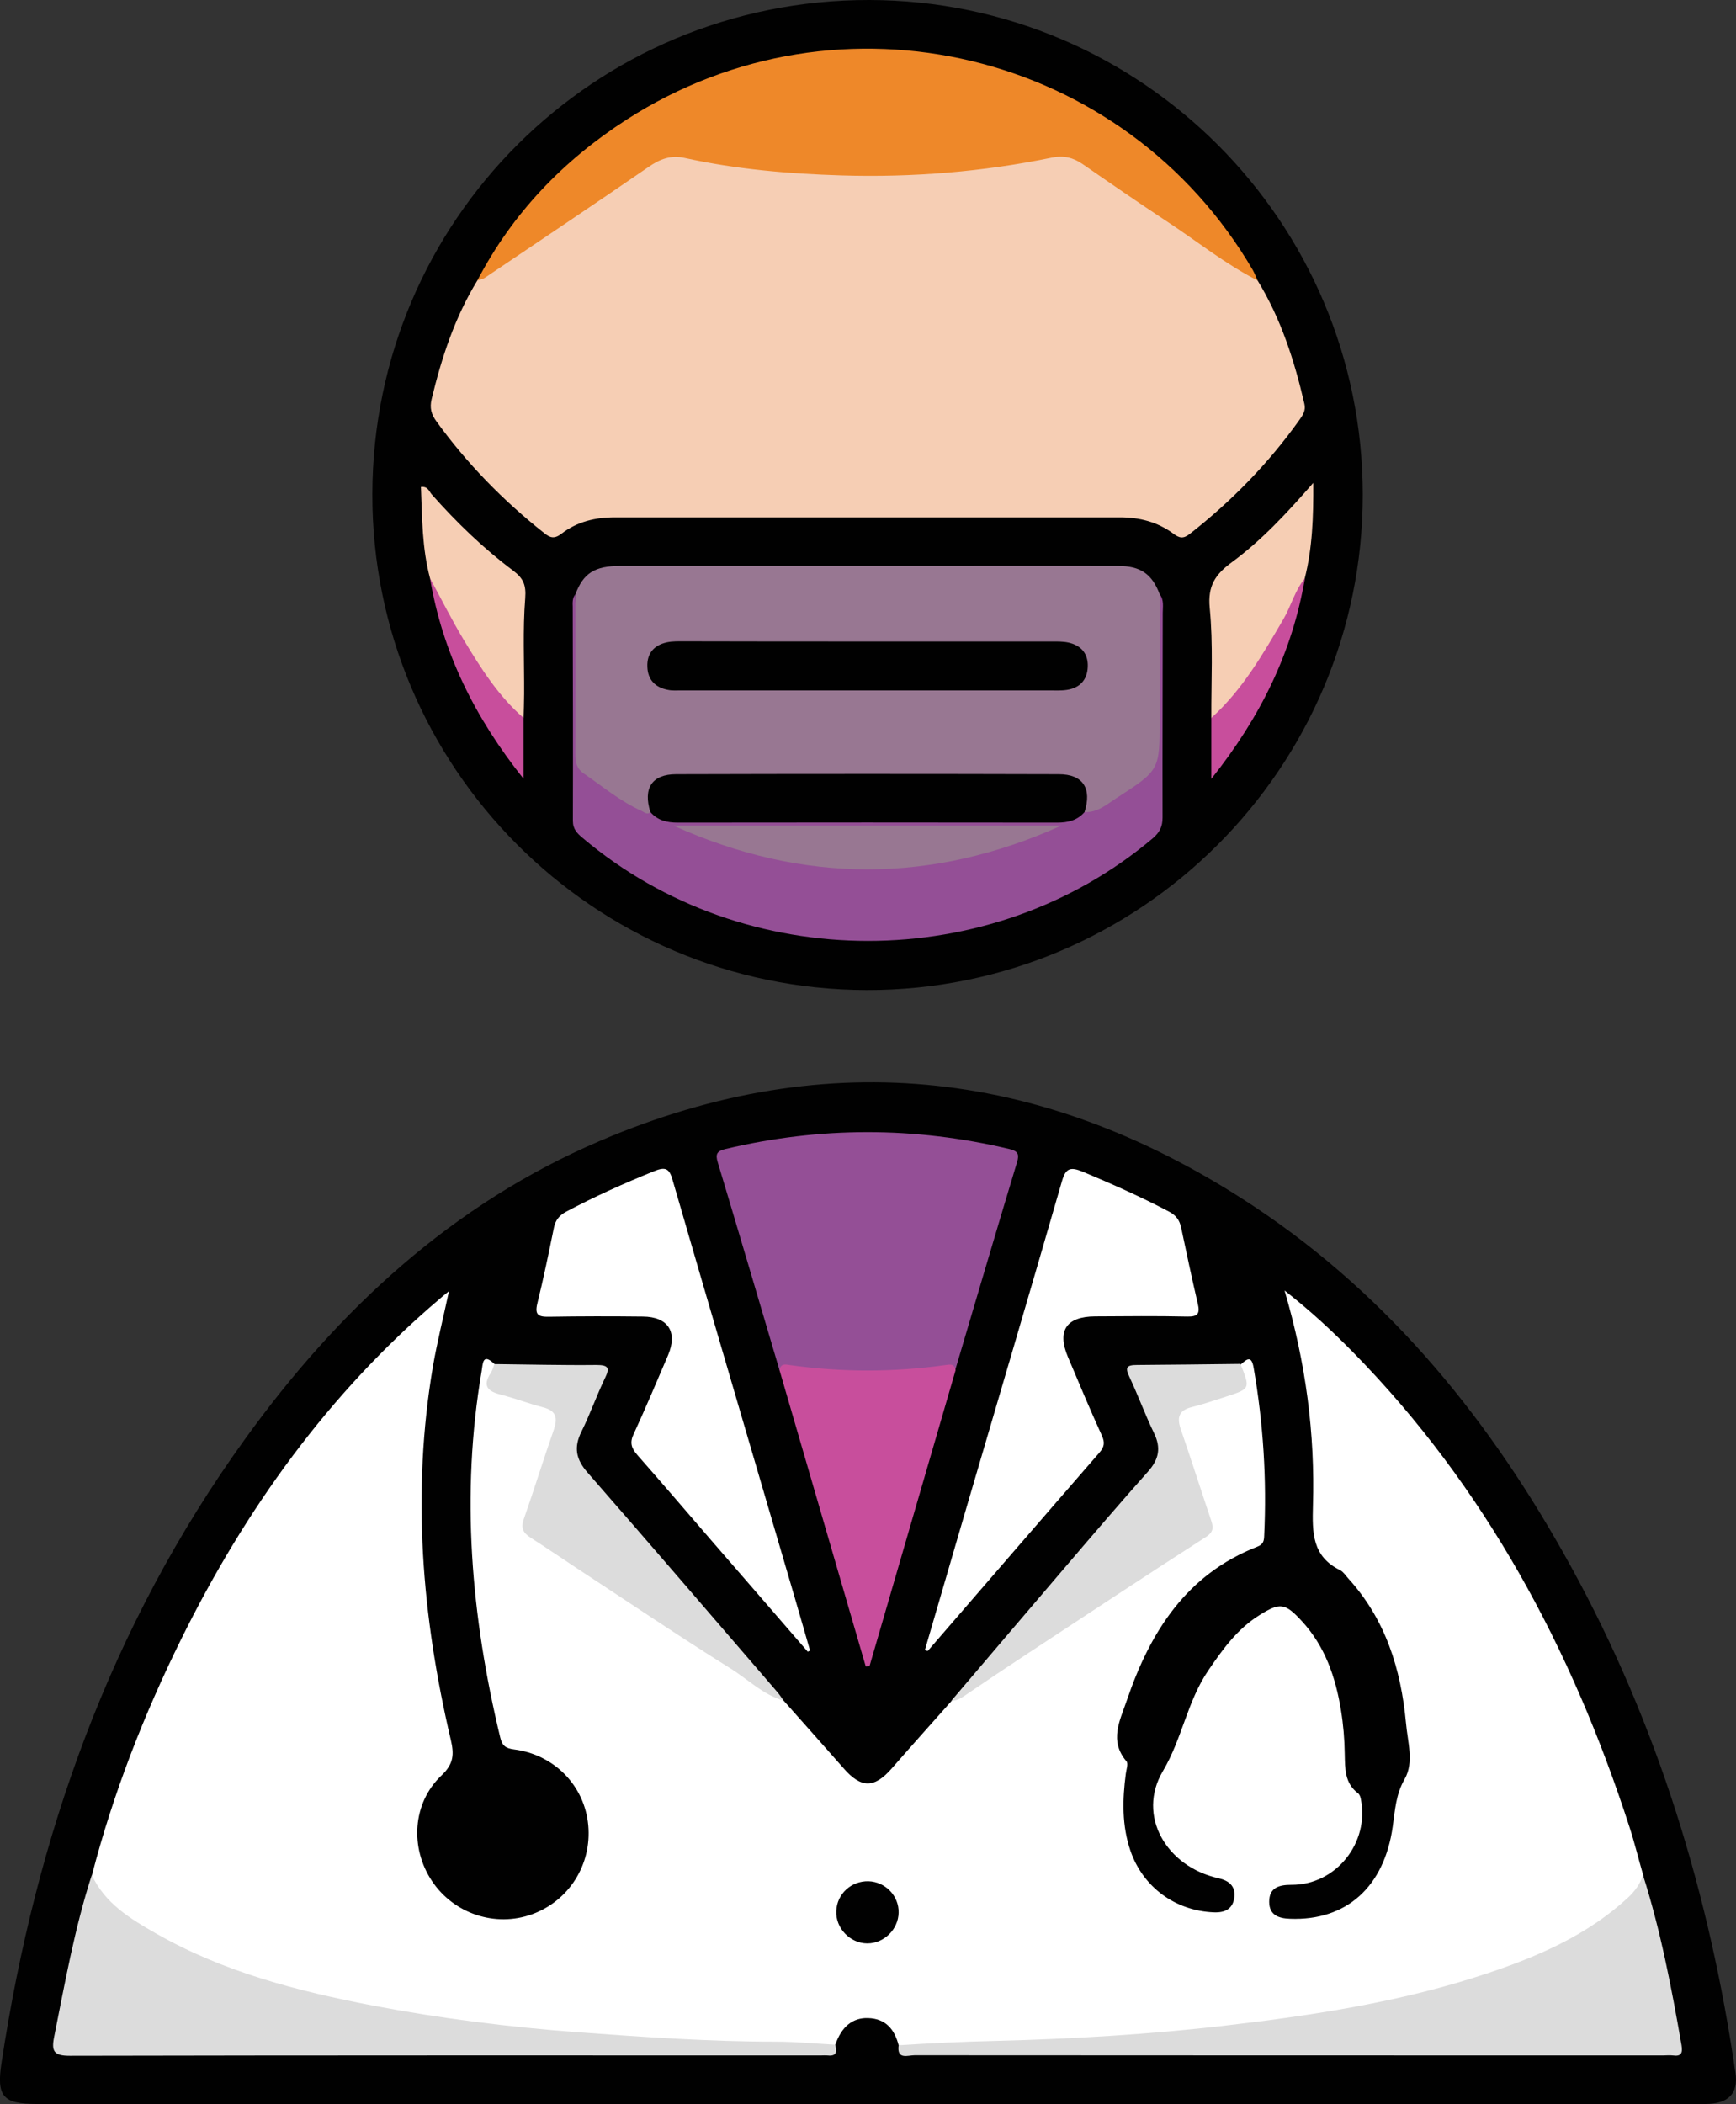 <svg xmlns="http://www.w3.org/2000/svg" xmlns:xlink="http://www.w3.org/1999/xlink" version="1.1" id="Layer_1" x="0px" y="0px" style="enable-background:new 0 0 566.93 566.93;" xml:space="preserve" viewBox="242.19 192.35 97.21 117.78">
<rect x="242.19" y="192.35" width="97.21" height="117.78" fill="#333333" stroke="none"/>
<style type="text/css">
	.st0{fill:#010101;}
	.st1{fill:#FFFFFF;}
	.st2{fill:#944F96;}
	.st3{fill:#DCDCDC;}
	.st4{fill:#C84E9C;}
	.st5{fill:#F6CEB4;}
	.st6{fill:#987792;}
	.st7{fill:#EE8829;}
</style>
<g>
	<path class="st0" d="M290.74,310.13c-15.49,0-30.98,0-46.47,0c-1.92,0-2.29-0.41-1.99-2.34c1.92-12.65,6.09-24.43,13.62-34.87   c5.22-7.24,11.61-13.17,19.9-16.71c12.85-5.49,25.11-3.96,36.65,3.7c7.67,5.1,13.29,12.09,17.69,20.1   c4.88,8.87,7.78,18.39,9.23,28.38c0.17,1.16-0.4,1.74-1.7,1.74c-7.35,0-14.7,0-22.06,0C307.32,310.13,299.03,310.13,290.74,310.13z   "/>
	<path class="st0" d="M263.04,220.02c0.02-15.34,12.45-27.7,27.83-27.67c15.26,0.03,27.62,12.42,27.63,27.68   c0.01,15.32-12.46,27.77-27.78,27.74C275.42,247.74,263.02,235.3,263.04,220.02z"/>
	<path class="st1" d="M292.51,306.84c-0.23-0.89-0.72-1.49-1.71-1.52c-0.87-0.03-1.49,0.49-1.83,1.48c-0.46,0.43-1.04,0.3-1.56,0.25   c-1.06-0.12-2.11-0.08-3.17-0.1c-8.07-0.19-16.11-0.78-24-2.6c-3.31-0.76-6.52-1.81-9.5-3.49c-1.04-0.58-1.95-1.32-2.82-2.12   c-0.42-0.38-0.68-0.84-0.58-1.43c1.19-4.58,2.9-8.96,4.99-13.19c3.6-7.29,8.26-13.78,14.49-19.07c0.14-0.12,0.27-0.23,0.51-0.42   c-0.32,1.49-0.66,2.84-0.9,4.22c-1.19,7.03-0.62,13.98,1,20.88c0.19,0.81,0.18,1.35-0.52,2.01c-1.63,1.54-1.77,4.06-0.53,5.91   c1.22,1.83,3.54,2.6,5.6,1.86c2.07-0.75,3.35-2.78,3.15-4.98c-0.2-2.21-1.89-3.96-4.16-4.25c-0.46-0.06-0.66-0.2-0.77-0.67   c-1.63-6.77-2.22-13.6-1.04-20.51c0.07-0.42,0.05-1.04,0.72-0.39c0.14,1.38,0.14,1.38,1.61,1.8c0.38,0.11,0.76,0.2,1.13,0.34   c0.9,0.34,1.15,0.78,0.81,1.68c-0.55,1.48-0.92,3.01-1.46,4.48c-0.24,0.65-0.1,1.06,0.49,1.44c3.79,2.48,7.56,5,11.38,7.43   c0.8,0.5,1.48,1.14,2.24,1.68c1.12,1.26,2.24,2.52,3.36,3.79c0.97,1.11,1.71,1.11,2.68,0c1.11-1.27,2.24-2.53,3.36-3.79   c4.34-3.28,9.07-5.99,13.54-9.07c0.65-0.44,0.81-0.84,0.54-1.56c-0.54-1.44-0.9-2.95-1.43-4.39c-0.34-0.91-0.1-1.35,0.81-1.68   c0.59-0.22,1.21-0.38,1.82-0.55c0.66-0.19,1.13-0.45,0.84-1.25c-0.04-0.11,0.01-0.24,0.08-0.34c0.34-0.3,0.59-0.51,0.71,0.2   c0.54,3.11,0.74,6.24,0.59,9.4c-0.01,0.29-0.05,0.48-0.38,0.61c-3.98,1.55-6.01,4.78-7.31,8.6c-0.38,1.12-1.01,2.26-0.02,3.42   c0.11,0.13-0.01,0.46-0.04,0.7c-0.19,1.45-0.22,2.9,0.26,4.3c0.7,2.04,2.51,3.36,4.66,3.45c0.63,0.03,1.09-0.19,1.16-0.86   c0.06-0.61-0.29-0.91-0.89-1.05c-2.9-0.64-4.6-3.49-3.11-6c1.08-1.82,1.36-3.9,2.54-5.63c0.81-1.19,1.63-2.33,2.87-3.1   c1.15-0.72,1.43-0.68,2.37,0.34c1.3,1.41,1.89,3.14,2.19,4.99c0.13,0.8,0.2,1.62,0.21,2.44c0.02,0.83-0.01,1.64,0.75,2.21   c0.08,0.06,0.13,0.2,0.15,0.31c0.5,2.46-1.4,4.83-3.89,4.81c-0.7,0-1.24,0.16-1.24,0.95c0,0.74,0.52,0.93,1.17,0.95   c3.15,0.12,5.28-1.78,5.75-5.18c0.13-0.91,0.17-1.78,0.67-2.65c0.53-0.93,0.16-2.08,0.07-3.13c-0.28-3.01-1.14-5.8-3.24-8.1   c-0.14-0.16-0.27-0.36-0.44-0.45c-1.58-0.77-1.57-2.1-1.53-3.62c0.12-4.01-0.39-7.96-1.59-12.04c1.48,1.16,2.69,2.29,3.86,3.48   c7.39,7.54,12.22,16.58,15.45,26.54c0.29,0.89,0.51,1.8,0.77,2.7c0.11,0.68-0.26,1.13-0.72,1.56c-1.74,1.66-3.84,2.72-6.05,3.59   c-4.68,1.84-9.58,2.72-14.54,3.38c-3.81,0.5-7.63,0.73-11.46,0.98c-2.48,0.16-4.96-0.02-7.43,0.25   C293.5,307.12,292.96,307.18,292.51,306.84z"/>
	<path class="st2" d="M285.84,269.05c-1.15-3.88-2.29-7.76-3.46-11.64c-0.14-0.46-0.04-0.63,0.43-0.74c5.3-1.26,10.6-1.26,15.9,0   c0.47,0.11,0.57,0.28,0.43,0.74c-1.17,3.87-2.31,7.76-3.46,11.63C292.41,269.5,289.12,269.5,285.84,269.05z"/>
	<path class="st1" d="M293.98,284.72c0.76-2.6,1.52-5.21,2.28-7.81c1.8-6.14,3.62-12.28,5.39-18.42c0.21-0.74,0.46-0.84,1.17-0.55   c1.64,0.69,3.27,1.41,4.84,2.24c0.38,0.2,0.58,0.47,0.67,0.89c0.3,1.42,0.6,2.84,0.93,4.25c0.13,0.55,0.02,0.74-0.58,0.73   c-1.72-0.04-3.45-0.02-5.17-0.01c-1.61,0.01-2.14,0.8-1.52,2.27c0.62,1.47,1.24,2.95,1.9,4.4c0.18,0.39,0.14,0.64-0.14,0.96   c-3.21,3.69-6.41,7.4-9.61,11.1C294.09,284.76,294.03,284.74,293.98,284.72z"/>
	<path class="st1" d="M287.42,284.81c-1.77-2.05-3.55-4.1-5.32-6.14c-1.4-1.62-2.8-3.26-4.22-4.87c-0.34-0.39-0.44-0.7-0.2-1.19   c0.67-1.45,1.29-2.93,1.92-4.4c0.55-1.3,0-2.15-1.41-2.16c-1.75-0.02-3.51-0.02-5.26,0.01c-0.59,0.01-0.81-0.1-0.65-0.75   c0.35-1.41,0.64-2.83,0.93-4.25c0.09-0.42,0.31-0.68,0.68-0.88c1.6-0.85,3.25-1.59,4.93-2.27c0.66-0.27,0.86-0.13,1.04,0.52   c2.28,7.86,4.59,15.7,6.89,23.55c0.27,0.92,0.53,1.84,0.8,2.77C287.5,284.77,287.46,284.79,287.42,284.81z"/>
	<path class="st3" d="M247.33,297.31c0.74,1.6,2.17,2.46,3.61,3.28c3.77,2.15,7.91,3.22,12.13,4.03c3.78,0.72,7.6,1.2,11.44,1.49   c3.7,0.27,7.4,0.53,11.11,0.53c1.11,0,2.23,0.11,3.34,0.17c0.11,0.39,0.08,0.66-0.43,0.6c-0.12-0.01-0.24,0-0.36,0   c-14.02,0-28.04-0.01-42.07,0.02c-0.89,0-1.04-0.25-0.88-1.05C245.83,303.33,246.37,300.28,247.33,297.31z"/>
	<path class="st3" d="M292.51,306.84c1.77-0.11,3.55-0.2,5.33-0.24c4.36-0.11,8.71-0.36,13.05-0.87c4.94-0.58,9.84-1.33,14.57-2.91   c2.88-0.96,5.63-2.15,7.9-4.25c0.38-0.36,0.68-0.76,0.83-1.26c0.99,3.11,1.6,6.31,2.16,9.53c0.07,0.43-0.01,0.64-0.49,0.57   c-0.18-0.02-0.36,0-0.54,0c-13.98,0-27.95,0-41.92-0.01C293.02,307.4,292.4,307.67,292.51,306.84z"/>
	<path class="st4" d="M285.84,269.05c0.07-0.38,0.3-0.33,0.61-0.28c2.88,0.4,5.76,0.4,8.64,0c0.3-0.04,0.54-0.1,0.61,0.28   c-1.61,5.52-3.21,11.05-4.82,16.57c-0.07,0.01-0.14,0.02-0.21,0.02C289.06,280.12,287.45,274.59,285.84,269.05z"/>
	<path class="st3" d="M286.07,287.55c-1.16-0.33-2-1.2-2.99-1.81c-2.86-1.79-5.66-3.68-8.48-5.53c-0.9-0.59-1.8-1.21-2.71-1.79   c-0.4-0.26-0.55-0.53-0.37-1.03c0.58-1.65,1.09-3.32,1.67-4.97c0.23-0.67,0.18-1.09-0.59-1.29c-0.79-0.2-1.55-0.5-2.34-0.7   c-0.72-0.18-1.09-0.47-0.59-1.22c0.1-0.15,0.14-0.33,0.2-0.5c1.9,0.02,3.8,0.07,5.71,0.05c0.67,0,0.78,0.15,0.48,0.75   c-0.47,0.98-0.83,2.01-1.31,2.98c-0.44,0.88-0.31,1.55,0.34,2.29c3.54,4.05,7.04,8.13,10.55,12.2   C285.8,287.15,285.93,287.35,286.07,287.55z"/>
	<path class="st3" d="M311.65,268.7c0.56,1.39,0.56,1.39-0.83,1.84c-0.63,0.2-1.26,0.42-1.9,0.58c-0.7,0.17-0.84,0.56-0.62,1.21   c0.58,1.68,1.12,3.38,1.69,5.07c0.13,0.39,0.21,0.67-0.26,0.98c-3.35,2.15-6.67,4.35-9.99,6.53c-1.13,0.74-2.26,1.5-3.38,2.26   c-0.28,0.19-0.54,0.39-0.9,0.39c2.13-2.5,4.26-5.01,6.4-7.51c1.53-1.79,3.06-3.58,4.63-5.34c0.6-0.68,0.72-1.32,0.32-2.14   c-0.5-1.03-0.89-2.11-1.38-3.15c-0.25-0.53-0.15-0.66,0.43-0.66C307.79,268.75,309.72,268.72,311.65,268.7z"/>
	<path class="st5" d="M312.61,208.05c1.31,2.14,2.06,4.48,2.62,6.9c0.09,0.38-0.08,0.63-0.28,0.91c-1.73,2.43-3.79,4.54-6.14,6.38   c-0.37,0.29-0.59,0.23-0.92-0.02c-0.88-0.65-1.89-0.91-2.98-0.91c-9.43,0-18.86,0-28.29,0c-1.09,0-2.11,0.24-2.98,0.91   c-0.4,0.31-0.64,0.25-0.99-0.04c-2.29-1.81-4.31-3.88-6.02-6.24c-0.29-0.4-0.39-0.75-0.27-1.25c0.56-2.33,1.3-4.58,2.56-6.64   c1.13-1.21,2.62-1.94,3.93-2.89c1.84-1.33,3.76-2.54,5.63-3.82c0.69-0.47,1.43-0.57,2.25-0.42c3.48,0.64,7,1.01,10.54,0.96   c3.17-0.04,6.33-0.34,9.45-0.94c0.92-0.18,1.72-0.02,2.49,0.5c2.75,1.86,5.49,3.74,8.26,5.59   C311.89,207.32,312.23,207.71,312.61,208.05z"/>
	<path class="st6" d="M274.41,225.62c0.45-1.19,1.08-1.59,2.52-1.59c6.11,0,12.22,0,18.33,0c3.18,0,6.35-0.01,9.53,0   c1.27,0,1.91,0.45,2.34,1.59c0.18,1.57,0.05,3.14,0.07,4.71c0.02,1.48,0,2.97,0.01,4.45c0,0.44-0.04,0.86-0.41,1.14   c-0.93,0.72-1.85,1.47-2.95,1.94c-0.33,0.14-0.73,0.41-1.04-0.08c-0.19-1.54-0.46-1.81-2.09-1.81c-6.63-0.02-13.25-0.01-19.88-0.01   c-0.03,0-0.07,0-0.09,0c-1.55,0.04-1.84,0.3-2.01,1.8c-0.25,0.47-0.62,0.27-0.94,0.14c-1.16-0.48-2.12-1.26-3.09-2.02   c-0.22-0.17-0.37-0.41-0.37-0.7C274.37,232,274.24,228.81,274.41,225.62z"/>
	<path class="st7" d="M312.61,208.05c-1.81-0.92-3.38-2.19-5.07-3.3c-1.59-1.05-3.16-2.13-4.72-3.21c-0.53-0.37-1.08-0.5-1.71-0.37   c-3.89,0.8-7.83,1.12-11.79,1c-2.95-0.09-5.9-0.34-8.8-0.98c-0.78-0.17-1.39,0.07-2.02,0.51c-3.04,2.09-6.1,4.14-9.16,6.2   c-0.12,0.08-0.28,0.1-0.42,0.15c1.96-3.76,4.81-6.72,8.35-9c11.96-7.7,27.91-3.86,35.08,8.43   C312.45,207.66,312.52,207.86,312.61,208.05z"/>
	<path class="st2" d="M274.41,225.62c0,2.98,0.01,5.96,0,8.94c0,0.45,0.06,0.81,0.47,1.09c1.06,0.73,2.06,1.57,3.25,2.1   c0.15,0.07,0.3,0.23,0.49,0.06c8.1,0.3,16.21,0.3,24.31,0c0.74,0.03,1.26-0.45,1.82-0.81c2.38-1.54,2.37-1.55,2.38-4.33   c0-2.35,0-4.7,0.01-7.04c0.24,0.32,0.16,0.7,0.16,1.05c0,3.81-0.02,7.62-0.01,11.44c0,0.5-0.16,0.82-0.54,1.15   c-9.07,7.67-22.84,7.67-31.93-0.01c-0.31-0.26-0.55-0.49-0.55-0.96c0.01-3.99,0-7.99-0.01-11.98   C274.25,226.07,274.24,225.83,274.41,225.62z"/>
	<path class="st5" d="M266.27,224.72c-0.45-1.68-0.44-3.39-0.51-5.11c0.39-0.05,0.46,0.25,0.6,0.41c1.39,1.57,2.89,3.02,4.56,4.27   c0.56,0.42,0.74,0.79,0.68,1.55c-0.14,1.77-0.05,3.56-0.06,5.35c0,0.45-0.02,0.91-0.03,1.36c-0.57,0.12-0.79-0.35-1.07-0.68   C268.67,229.71,267.11,227.42,266.27,224.72z"/>
	<path class="st5" d="M310.02,232.54c-0.01-2.06,0.11-4.12-0.09-6.16c-0.12-1.24,0.32-1.88,1.23-2.55c1.66-1.22,3.06-2.72,4.57-4.45   c0.01,1.94-0.05,3.66-0.48,5.35c-0.84,2.7-2.4,4.99-4.17,7.14C310.81,232.19,310.59,232.65,310.02,232.54z"/>
	<path class="st4" d="M310.02,232.54c1.73-1.56,2.87-3.54,4.03-5.52c0.44-0.75,0.65-1.62,1.21-2.3c-0.7,4.14-2.49,7.78-5.24,11.23   C310.02,234.67,310.02,233.6,310.02,232.54z"/>
	<path class="st4" d="M266.27,224.72c0.63,1.16,1.22,2.34,1.9,3.47c0.95,1.57,1.93,3.13,3.34,4.35c0,1.05,0,2.1,0,3.41   C268.77,232.51,266.97,228.88,266.27,224.72z"/>
	<path class="st0" d="M292.51,299.42c-0.02,0.94-0.82,1.72-1.75,1.72c-0.97,0-1.79-0.86-1.74-1.82c0.04-0.95,0.83-1.68,1.8-1.66   C291.77,297.69,292.53,298.48,292.51,299.42z"/>
	<path class="st0" d="M290.86,228.26c3.39,0,6.78,0,10.17,0c0.33,0,0.67-0.01,0.99,0.06c0.71,0.16,1.11,0.62,1.08,1.36   c-0.03,0.73-0.44,1.18-1.17,1.29c-0.33,0.05-0.66,0.03-1,0.03c-6.87,0-13.74,0-20.61,0c-0.24,0-0.49,0.02-0.72-0.03   c-0.71-0.13-1.14-0.56-1.16-1.3c-0.03-0.74,0.37-1.2,1.08-1.36c0.32-0.07,0.66-0.06,0.99-0.06   C283.96,228.26,287.41,228.26,290.86,228.26z"/>
	<path class="st0" d="M302.92,237.81c-0.41,0.47-0.93,0.59-1.54,0.59c-7.08-0.01-14.16-0.01-21.23,0c-0.61,0-1.13-0.12-1.54-0.59   c-0.42-1.32,0.08-2.12,1.44-2.12c7.14-0.02,14.28-0.02,21.43,0C302.84,235.69,303.34,236.49,302.92,237.81z"/>
	<path class="st6" d="M301.61,238.57c-7.23,3.26-14.46,3.26-21.7,0C287.15,238.57,294.38,238.57,301.61,238.57z"/>
</g>
</svg>
